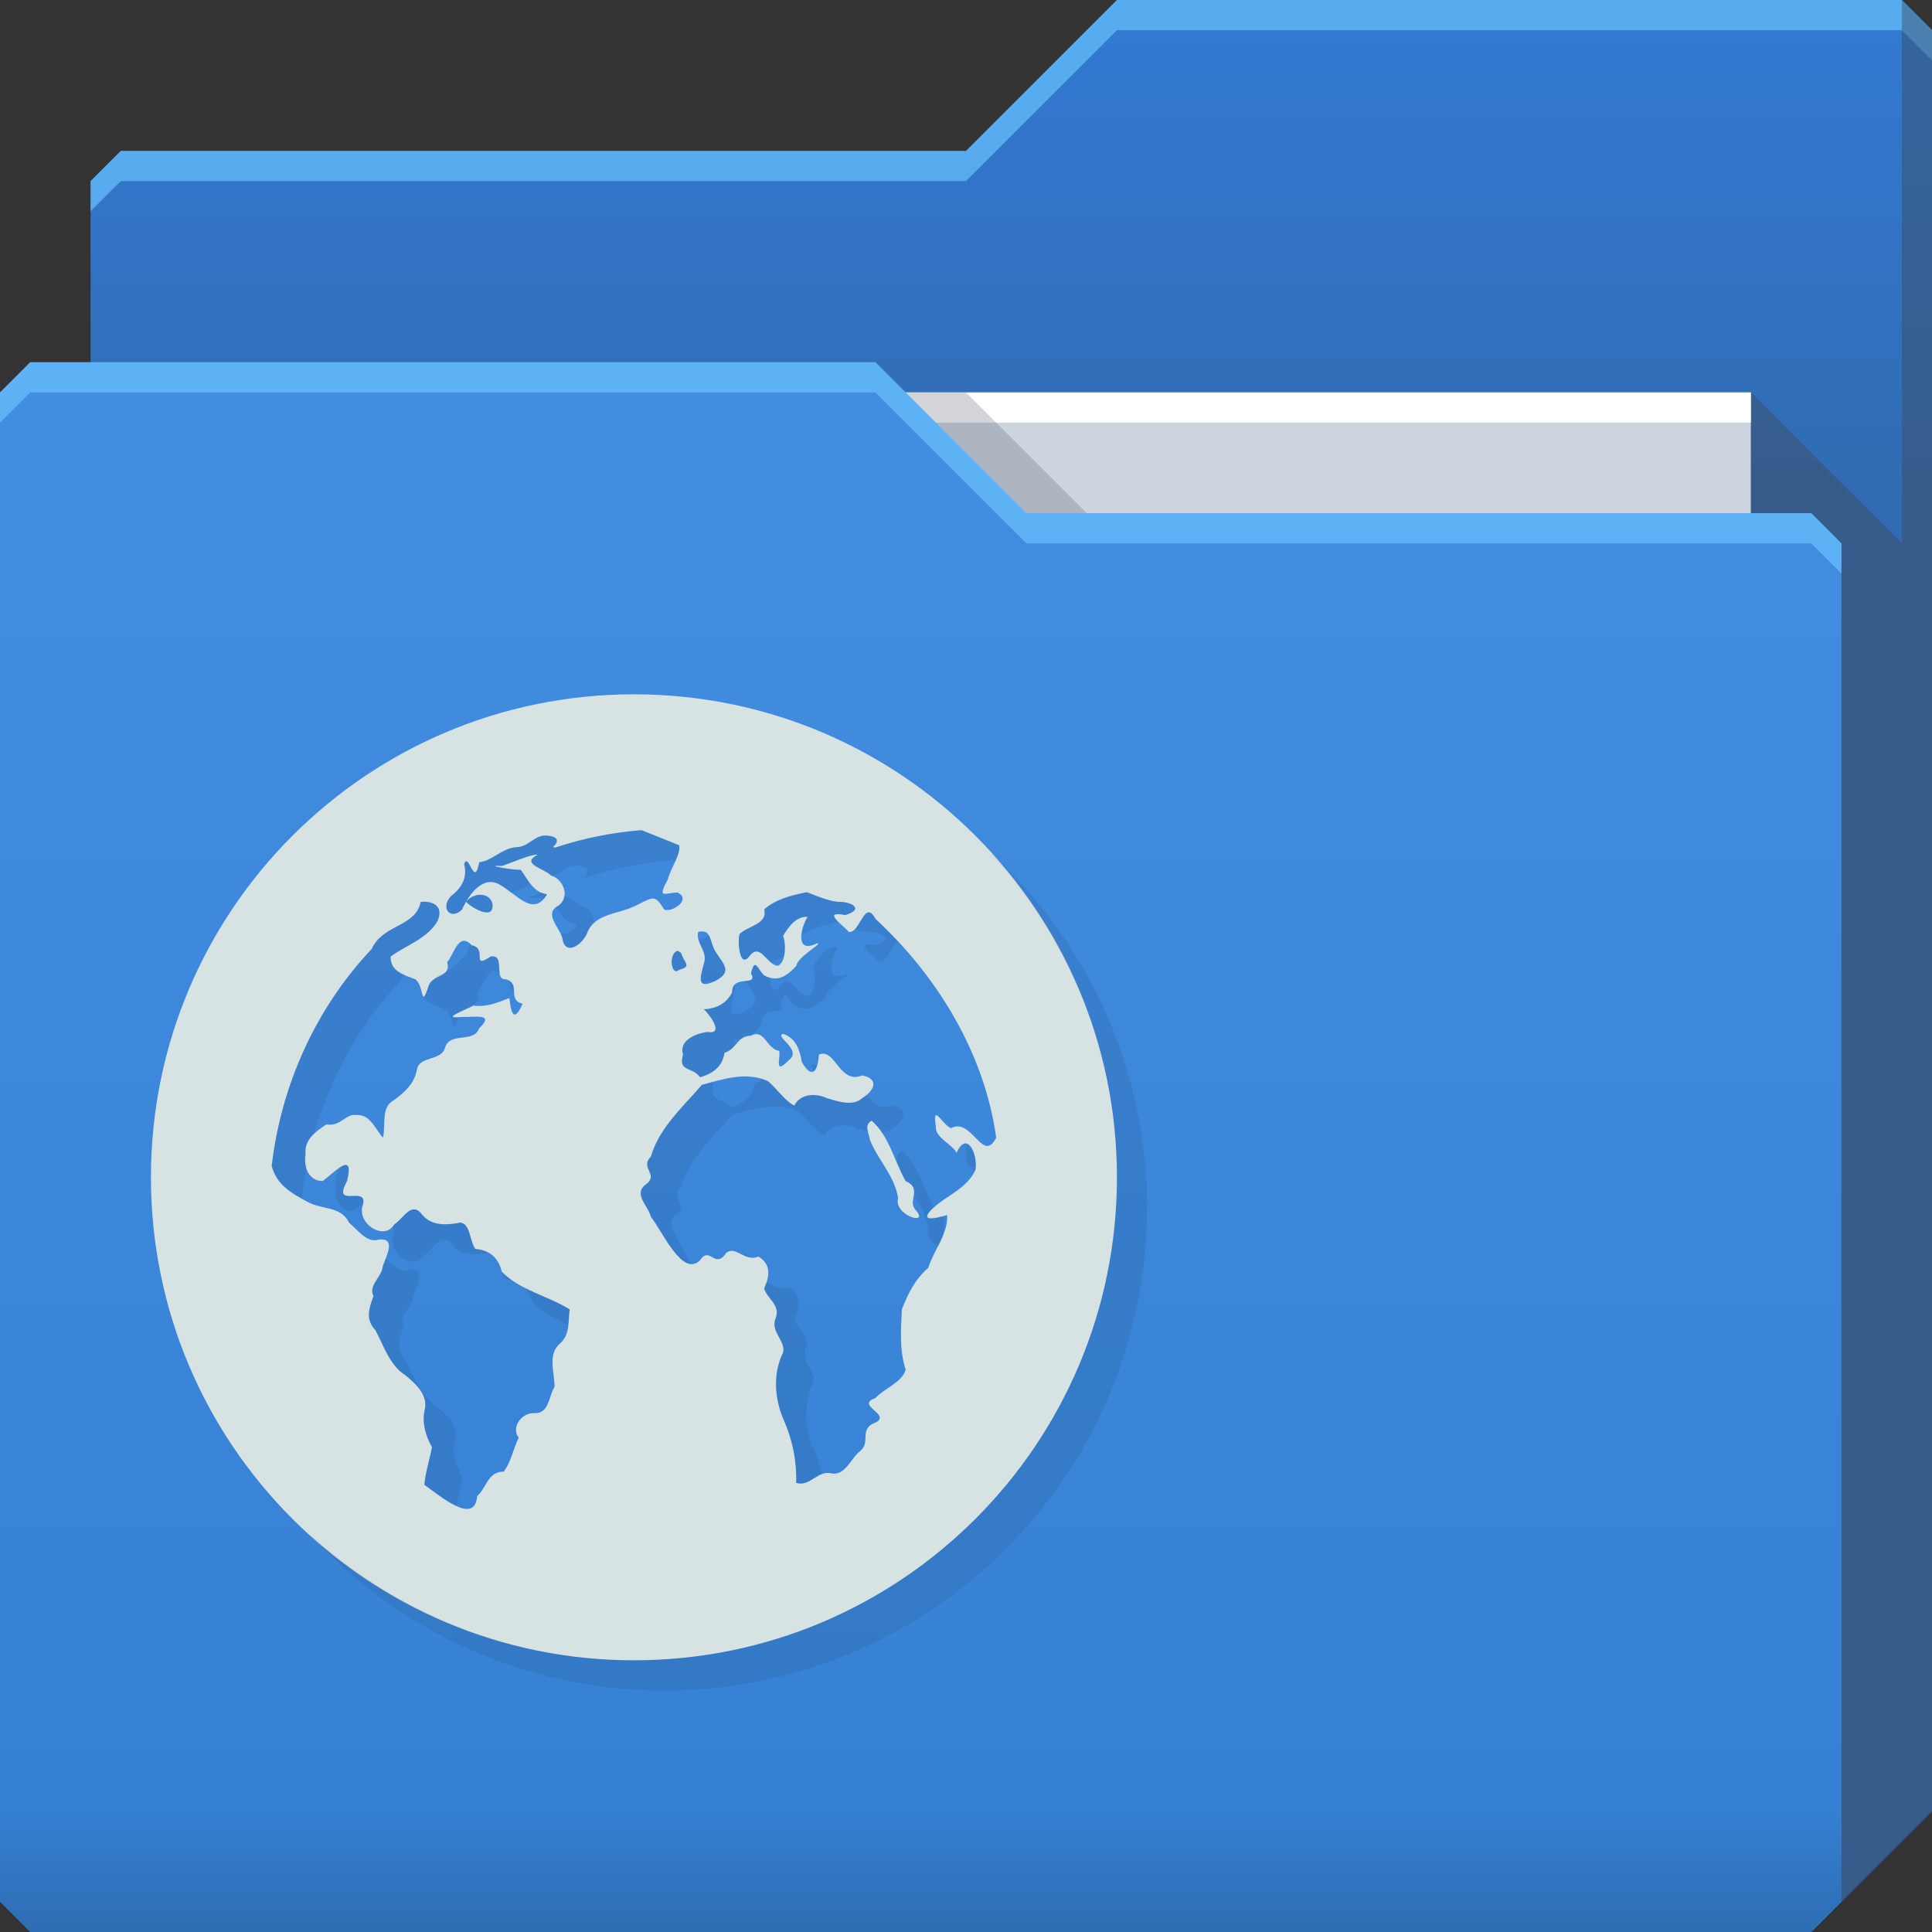 <?xml version="1.0" encoding="UTF-8" standalone="no"?>
<!-- Created with Inkscape (http://www.inkscape.org/) -->

<svg
   xmlns:dc="http://purl.org/dc/elements/1.1/"
   xmlns:cc="http://creativecommons.org/ns#"
   xmlns:rdf="http://www.w3.org/1999/02/22-rdf-syntax-ns#"
   xmlns:svg="http://www.w3.org/2000/svg"
   xmlns="http://www.w3.org/2000/svg"
   xmlns:xlink="http://www.w3.org/1999/xlink"
   xmlns:sodipodi="http://sodipodi.sourceforge.net/DTD/sodipodi-0.dtd"
   xmlns:inkscape="http://www.inkscape.org/namespaces/inkscape"
   id="svg13094"
   height="64"
   width="64"
   version="1.1"
   inkscape:version="0.48.3.1 r9886"
   sodipodi:docname="folder-remote.svg"
   inkscape:export-filename="folder.png"
   inkscape:export-xdpi="90"
   inkscape:export-ydpi="90">
  <rect width="100%" height="100%" fill="#333333" stroke="none"/>
  <sodipodi:namedview
     pagecolor="#ffffff"
     bordercolor="#666666"
     borderopacity="1"
     objecttolerance="10"
     gridtolerance="10"
     guidetolerance="10"
     inkscape:pageopacity="0"
     inkscape:pageshadow="2"
     inkscape:window-width="1920"
     inkscape:window-height="1023"
     id="namedview46"
     showgrid="true"
     inkscape:snap-bbox="true"
     inkscape:bbox-paths="true"
     inkscape:bbox-nodes="true"
     inkscape:snap-bbox-edge-midpoints="true"
     inkscape:snap-bbox-midpoints="true"
     inkscape:snap-nodes="true"
     inkscape:object-paths="true"
     inkscape:snap-intersection-paths="true"
     inkscape:object-nodes="true"
     inkscape:snap-smooth-nodes="true"
     inkscape:snap-midpoints="true"
     inkscape:snap-object-midpoints="true"
     inkscape:snap-center="true"
     fit-margin-top="0"
     fit-margin-left="0"
     fit-margin-right="0"
     fit-margin-bottom="0"
     inkscape:zoom="14.75"
     inkscape:cx="30.51319"
     inkscape:cy="25.275399"
     inkscape:window-x="-10"
     inkscape:window-y="35"
     inkscape:window-maximized="1"
     inkscape:current-layer="svg13094"
     showguides="true"
     inkscape:guide-bbox="true"
     inkscape:snap-page="true"
     inkscape:snap-global="true">
    <inkscape:grid
       type="xygrid"
       id="grid3023"
       empspacing="5"
       visible="true"
       enabled="true"
       snapvisiblegridlinesonly="true"
       originx="-80px"
       originy="-75px" />
  </sodipodi:namedview>
  <defs
     id="defs11">
    <linearGradient
       inkscape:collect="always"
       xlink:href="#linearGradient3976"
       id="linearGradient3918-7-0"
       gradientUnits="userSpaceOnUse"
       x1="29.875"
       y1="64.082"
       x2="29.875"
       y2="12.082" />
    <linearGradient
       id="linearGradient3976">
      <stop
         id="stop3978"
         offset="0"
         style="stop-color:#4572a6;stop-opacity:1;" />
      <stop
         style="stop-color:#5486be;stop-opacity:1;"
         offset="0.082"
         id="stop3980" />
      <stop
         id="stop3982"
         offset="0.49"
         style="stop-color:#5f92cc;stop-opacity:1;" />
      <stop
         style="stop-color:#5486be;stop-opacity:1;"
         offset="0.511"
         id="stop3984" />
      <stop
         id="stop3986"
         offset="1"
         style="stop-color:#568cc9;stop-opacity:1" />
    </linearGradient>
    <linearGradient
       id="linearGradient3988">
      <stop
         id="stop3990"
         offset="0"
         style="stop-color:#476d9b;stop-opacity:1;" />
      <stop
         id="stop3992"
         offset="1"
         style="stop-color:#4a7cba;stop-opacity:1" />
    </linearGradient>
    <linearGradient
       y2="32.976"
       x2="77.278"
       y1="48.976"
       x1="77.278"
       gradientTransform="translate(-33.625,-31.894)"
       gradientUnits="userSpaceOnUse"
       id="linearGradient4701"
       xlink:href="#linearGradient3988"
       inkscape:collect="always" />
    <linearGradient
       id="linearGradient3988-5">
      <stop
         id="stop3990-1"
         offset="0"
         style="stop-color:#316bb1;stop-opacity:1" />
      <stop
         id="stop3992-5"
         offset="1"
         style="stop-color:#3279d2;stop-opacity:1" />
    </linearGradient>
    <linearGradient
       inkscape:collect="always"
       xlink:href="#linearGradient3976-5"
       id="linearGradient3077"
       gradientUnits="userSpaceOnUse"
       x1="29.875"
       y1="64.082"
       x2="29.875"
       y2="12.082" />
    <linearGradient
       id="linearGradient3976-5">
      <stop
         id="stop3978-2"
         offset="0"
         style="stop-color:#2d6db3;stop-opacity:1" />
      <stop
         style="stop-color:#3681d4;stop-opacity:1"
         offset="0.082"
         id="stop3980-6" />
      <stop
         id="stop3986-3"
         offset="1"
         style="stop-color:#448ee2;stop-opacity:1" />
    </linearGradient>
    <linearGradient
       y2="32.976"
       x2="77.278"
       y1="48.976"
       x1="77.278"
       gradientTransform="translate(-33.625,-31.894)"
       gradientUnits="userSpaceOnUse"
       id="linearGradient4832"
       xlink:href="#linearGradient3988-5"
       inkscape:collect="always" />
    <linearGradient
       inkscape:collect="always"
       xlink:href="#linearGradient3976-5"
       id="linearGradient3094"
       gradientUnits="userSpaceOnUse"
       x1="29.875"
       y1="64.082"
       x2="29.875"
       y2="12.082"
       gradientTransform="translate(0.625,-0.082)" />
    <linearGradient
       inkscape:collect="always"
       xlink:href="#linearGradient3988-5"
       id="linearGradient3102"
       gradientUnits="userSpaceOnUse"
       gradientTransform="translate(-33,-31.976)"
       x1="77.278"
       y1="48.976"
       x2="77.278"
       y2="32.976" />
  </defs>
  <path
     sodipodi:nodetypes="cccccccccc"
     inkscape:connector-curvature="0"
     id="path3833"
     d="m 3,6 -10e-8,58 L 60,64 64,60 64,1 63,0 37,0 32,5 4,5 z"
     style="color:#000000;fill:url(#linearGradient3102);fill-opacity:1;fill-rule:nonzero;stroke:none;marker:none;visibility:visible;display:inline;overflow:visible;enable-background:accumulate" />
  <path
     inkscape:connector-curvature="0"
     id="path3800"
     d="M 37,0 32,5 4,5 3,6 3,7 4,6 32,6 37,1 63,1 64,2 64,1 63,0 37,0 z"
     style="color:#000000;fill:#6ac4ff;fill-opacity:0.671;fill-rule:nonzero;stroke:none;stroke-width:1;marker:none;visibility:visible;display:inline;overflow:visible;enable-background:accumulate" />
  <path
     style="fill:#ccd5de;fill-opacity:1;fill-rule:nonzero"
     inkscape:connector-curvature="0"
     id="path3920"
     d="m 7,13 51,0 0,31 -51,0 z"
     sodipodi:nodetypes="ccccc" />
  <path
     style="fill:#3e4959;fill-opacity:0.432"
     inkscape:connector-curvature="0"
     d="m 58,13 0,51 2,0 4,-4 0,-59 -1,-1 0,18 z"
     id="path3802"
     sodipodi:nodetypes="cccccccc" />
  <path
     sodipodi:nodetypes="ccccc"
     style="fill:#ffffff;fill-opacity:1;fill-rule:nonzero"
     d="m 7,13 51,0 0,1 -51,0 z"
     id="path4253"
     inkscape:connector-curvature="0" />
  <path
     sodipodi:nodetypes="ccccc"
     inkscape:connector-curvature="0"
     id="path3982"
     d="m 30,13 4,4 2,0 -4,-4 z"
     style="color:#000000;fill:#3e4959;fill-opacity:0.23;fill-rule:nonzero;stroke-width:1;stroke-linecap:butt;stroke-linejoin:miter;stroke-miterlimit:4;stroke-opacity:1;stroke-dasharray:none;stroke-dashoffset:0;marker:none;visibility:visible;display:inline;overflow:visible;enable-background:accumulate" />
  <path
     inkscape:export-ydpi="90"
     inkscape:export-xdpi="90"
     sodipodi:nodetypes="ccccccccccc"
     style="color:#000000;fill:url(#linearGradient3094);fill-opacity:1;fill-rule:nonzero;stroke-width:1;stroke-linecap:butt;stroke-linejoin:miter;stroke-miterlimit:4;stroke-opacity:1;stroke-dasharray:none;stroke-dashoffset:0;marker:none;visibility:visible;display:inline;overflow:visible;enable-background:accumulate"
     inkscape:connector-curvature="0"
     d="m 0,13 0,50 1,1 59,0 1,-1 0,-45 -1,-1 -26,1e-6 -5,-5 L 1,12 z"
     id="path3916" />
  <path
     inkscape:connector-curvature="0"
     id="path3046"
     d="m 1,12 -1,1 0,1 1,-1 28,0 5,5 26,0 1,1 0,-1 -1,-1 -26,0 -5,-5 -28,0 z"
     style="color:#000000;fill:#6ac4ff;fill-opacity:0.672;fill-rule:nonzero;stroke-width:1;stroke-linecap:butt;stroke-linejoin:miter;stroke-miterlimit:4;stroke-opacity:1;stroke-dasharray:none;stroke-dashoffset:0;marker:none;visibility:visible;display:inline;overflow:visible;enable-background:accumulate" />
  <path
     id="path3017"
     d="M 21,23 C 12.163,23 5,30.163 5,39 5,47.837 12.163,55 21,55 29.837,55 37,47.837 37,39 37,30.163 29.837,23 21,23 z m 0.25,4.5 c 0.413,0.162 0.837,0.338 1.25,0.5 0.061,0.294 -0.288,0.767 -0.375,1.125 -0.361,0.666 -0.118,0.459 0.312,0.438 C 22.94,29.794 22.229,30.256 22,30.125 21.702,29.666 21.691,29.677 21.062,30 c -0.575,0.296 -1.377,0.242 -1.625,0.938 -0.172,0.382 -0.733,0.748 -0.812,0.125 C 18.522,30.705 18,30.259 18.5,30 c 0.389,-0.282 0.178,-0.872 -0.25,-1 -0.238,-0.243 -1.024,-0.381 -0.438,-0.688 -0.234,-0.015 -0.858,0.267 -1.188,0.375 -0.67,-0.049 0.376,0.145 0.625,0.125 0.226,0.295 0.404,0.754 0.875,0.812 -0.459,0.776 -1.011,-0.014 -1.562,-0.312 -0.459,-0.289 -0.882,0.135 -1.125,0.562 0.246,-0.319 0.785,-0.323 0.875,0.062 0.074,0.568 -0.653,0.165 -0.875,-0.062 -0.048,0.086 -0.097,0.163 -0.125,0.25 -0.361,0.374 -0.75,-0.015 -0.375,-0.438 0.349,-0.261 0.557,-0.612 0.438,-1.062 0.15,-0.438 0.338,0.838 0.5,-0.062 0.454,-0.052 0.767,-0.48 1.25,-0.5 0.423,-0.015 0.589,-0.456 1.062,-0.375 0.393,0.055 0.256,0.255 0.125,0.375 0.039,-0.015 0.035,0.036 0.125,0 0.91,-0.299 1.859,-0.487 2.812,-0.562 z m 5.438,2.062 0.062,0 c 0.314,0.122 0.662,0.273 1,0.312 0.473,-0.015 0.895,0.249 0.25,0.438 -0.755,-0.141 -0.165,0.26 0.125,0.562 0.362,0.044 0.519,-1.12 0.875,-0.438 2.051,1.896 3.615,4.461 4,7.25 -0.441,0.887 -0.805,-0.69 -1.5,-0.312 -0.321,-0.157 -0.609,-0.85 -0.5,-0.062 -0.026,0.382 0.535,0.581 0.688,0.875 0.346,-0.764 0.715,0.057 0.625,0.562 -0.184,0.447 -0.666,0.737 -1.062,1 -0.572,0.41 -0.903,0.814 0.125,0.5 0.038,0.619 -0.45,1.172 -0.625,1.75 -0.434,0.372 -0.672,0.85 -0.875,1.375 -0.033,0.663 -0.086,1.351 0.125,2 -0.118,0.422 -0.71,0.615 -1,0.938 -0.69,0.238 0.545,0.547 0,0.812 -0.562,0.207 -0.146,0.646 -0.5,0.938 -0.317,0.241 -0.486,0.81 -0.938,0.75 -0.462,-0.135 -0.724,0.451 -1.188,0.312 0.02,-0.699 -0.109,-1.356 -0.375,-2 -0.334,-0.712 -0.421,-1.595 -0.062,-2.312 0.108,-0.373 -0.421,-0.699 -0.25,-1.125 0.188,-0.457 -0.278,-0.663 -0.375,-1 0.179,-0.405 0.245,-0.795 -0.188,-1.062 -0.449,0.195 -0.754,-0.374 -1.062,-0.125 -0.387,0.573 -0.546,-0.251 -0.875,0.25 -0.586,0.578 -1.248,-0.974 -1.625,-1.438 -0.086,-0.368 -0.588,-0.743 -0.188,-1.062 0.491,-0.342 -0.204,-0.539 0.188,-0.938 0.267,-0.946 1.066,-1.649 1.688,-2.375 0.724,-0.195 1.461,-0.445 2.188,-0.125 0.294,0.25 0.585,0.677 0.875,0.812 0.188,-0.392 0.71,-0.423 1.062,-0.25 0.367,0.108 0.875,0.294 1.188,0 0.395,-0.243 0.578,-0.631 0,-0.75 -0.774,0.313 -0.89,-0.933 -1.438,-0.688 -0.028,0.529 -0.211,0.851 -0.562,0.25 -0.07,-0.401 -0.194,-0.799 -0.625,-0.938 -0.303,0.084 0.664,0.53 0.188,0.875 -0.493,0.506 -0.269,-0.057 -0.312,-0.312 -0.42,-0.052 -0.489,-0.752 -0.938,-0.5 -0.449,-0.015 -0.466,0.443 -0.875,0.562 -0.071,0.457 -0.375,0.689 -0.812,0.812 -0.268,-0.369 -0.733,-0.161 -0.562,-0.75 -0.152,-0.473 0.436,-0.708 0.812,-0.75 0.588,0.1 0.025,-0.631 -0.125,-0.75 0.416,-0.028 0.738,-0.179 0.938,-0.562 -0.023,-0.617 0.895,-0.168 0.625,-0.625 0.131,-0.576 0.23,-0.115 0.438,0.062 0.435,0.248 0.761,0.014 1.062,-0.312 0.048,-0.323 0.903,-0.75 0.688,-0.75 -0.744,0.372 -0.546,-0.518 -0.312,-0.875 -0.376,-0.033 -0.634,0.332 -0.812,0.625 0.105,0.287 0.09,0.91 -0.188,1 -0.383,-0.073 -0.575,-0.795 -0.938,-0.312 -0.339,0.426 -0.388,-0.592 -0.312,-0.75 0.282,-0.269 0.933,-0.323 0.812,-0.812 0.39,-0.341 0.881,-0.459 1.375,-0.562 z m -12.75,0.312 c 0.44,-0.035 0.756,0.163 0.562,0.625 -0.332,0.594 -1.047,0.81 -1.562,1.188 0,0.506 0.428,0.596 0.812,0.75 0.312,0.2 0.177,1.032 0.438,0.25 0.118,-0.434 0.775,-0.284 0.625,-0.812 0.233,-0.276 0.384,-1.025 0.812,-0.562 0.543,0.1 -0.042,0.817 0.625,0.375 0.509,-0.1 0.083,0.778 0.5,0.75 0.525,0.138 0.031,0.687 0.562,0.812 -0.274,0.625 -0.384,0.348 -0.438,-0.188 -0.393,0.152 -0.76,0.307 -1.188,0.25 -0.289,0.158 -1.145,0.455 -0.375,0.375 0.39,0.016 1.107,-0.137 0.562,0.375 -0.174,0.505 -0.956,0.113 -1.125,0.625 -0.121,0.49 -0.855,0.266 -0.938,0.75 -0.084,0.462 -0.398,0.733 -0.75,1 -0.461,0.232 -0.266,0.833 -0.375,1.25 -0.261,-0.292 -0.416,-0.773 -0.875,-0.75 -0.365,-0.055 -0.512,0.388 -1,0.312 -0.364,0.246 -0.744,0.509 -0.688,1 -0.08,0.409 0.115,0.875 0.562,0.875 0.367,-0.247 1.071,-1.07 0.812,0 -0.544,0.981 0.802,0.042 0.5,0.875 -0.103,0.6 0.756,1.096 1.062,0.562 0.327,-0.217 0.58,-0.797 0.938,-0.312 0.316,0.376 0.816,0.333 1.25,0.25 0.337,0.032 0.307,0.605 0.5,0.875 0.457,0.035 0.762,0.273 0.875,0.75 0.578,0.61 1.519,0.798 2.25,1.25 -0.051,0.401 0.015,0.83 -0.312,1.125 -0.434,0.362 -0.188,0.956 -0.188,1.438 -0.203,0.33 -0.179,0.913 -0.688,0.875 -0.399,-0.015 -0.765,0.477 -0.5,0.812 -0.182,0.364 -0.256,0.827 -0.5,1.125 -0.526,0.001 -0.562,0.531 -0.875,0.812 -0.083,0.977 -1.201,0.015 -1.75,-0.375 0.031,-0.411 0.176,-0.831 0.25,-1.25 -0.205,-0.373 -0.327,-0.762 -0.25,-1.188 0.144,-0.525 -0.256,-0.877 -0.625,-1.188 -0.527,-0.329 -0.716,-0.976 -1,-1.5 -0.336,-0.357 -0.213,-0.712 -0.062,-1.125 -0.179,-0.364 0.276,-0.621 0.312,-1 0.1,-0.3 0.459,-0.933 -0.125,-0.875 -0.403,0.14 -0.718,-0.332 -1,-0.562 -0.253,-0.548 -0.925,-0.426 -1.375,-0.688 C 9.658,39.534 9.167,39.253 9,38.625 c 0.314,-2.68 1.455,-5.221 3.312,-7.188 0.378,-0.833 1.454,-0.718 1.625,-1.562 z m 9.188,1 c 0.442,-0.129 0.394,0.347 0.562,0.625 0.25,0.419 0.622,0.681 0,1 -0.598,0.28 -0.509,-0.083 -0.375,-0.562 0.151,-0.438 -0.265,-0.652 -0.188,-1.062 z M 22.438,31.5 c 0.044,-0.015 0.062,0.044 0.125,0.062 0.071,0.304 0.391,0.451 -0.062,0.562 -0.271,0.239 -0.369,-0.528 -0.062,-0.625 z m 6.438,5.625 c -0.268,0.143 -0.089,0.405 -0.062,0.625 0.257,0.662 0.814,1.18 0.938,1.938 -0.168,0.576 1.092,0.95 0.562,0.375 C 30.062,39.756 30.564,39.374 30,39.125 c -0.38,-0.664 -0.531,-1.473 -1.125,-2 z"
     style="color:#000000;fill:#d7e3e3;fill-opacity:1;fill-rule:nonzero;stroke:none;stroke-width:1;marker:none;visibility:visible;display:inline;overflow:visible;enable-background:accumulate"
     inkscape:connector-curvature="0" />
  <path
     inkscape:connector-curvature="0"
     id="path5619"
     d="m 21.25,27.5 c -0.953,0.076 -1.903,0.263 -2.812,0.562 -0.045,0.018 -0.079,0.006 -0.094,0 0.125,-0.121 0.221,-0.322 -0.156,-0.375 -0.474,-0.081 -0.639,0.36 -1.062,0.375 -0.483,0.02 -0.796,0.448 -1.25,0.5 -0.162,0.9 -0.35,-0.376 -0.5,0.062 0.119,0.45 -0.089,0.801 -0.438,1.062 -0.375,0.423 0.014,0.811 0.375,0.438 0.028,-0.087 0.077,-0.164 0.125,-0.25 0.243,-0.427 0.666,-0.852 1.125,-0.562 0.119,0.064 0.226,0.161 0.344,0.25 0.238,-0.037 0.447,-0.16 0.656,-0.281 -0.118,-0.151 -0.208,-0.332 -0.312,-0.469 -0.249,0.02 -1.295,-0.174 -0.625,-0.125 0.33,-0.108 0.954,-0.39 1.188,-0.375 -0.586,0.306 0.199,0.444 0.438,0.688 0.014,0.004 0.018,0.026 0.031,0.031 0.313,-0.099 0.498,-0.414 0.906,-0.344 0.377,0.053 0.281,0.254 0.156,0.375 0.015,0.006 0.049,0.018 0.094,0 0.91,-0.299 1.859,-0.487 2.812,-0.562 0.039,0.015 0.086,0.016 0.125,0.031 C 22.465,28.331 22.531,28.147 22.5,28 22.087,27.838 21.663,27.662 21.25,27.5 z m -5.812,2.375 c 0.222,0.227 0.949,0.631 0.875,0.062 -0.09,-0.385 -0.629,-0.381 -0.875,-0.062 z M 32.781,28.219 C 35.386,31.065 37,34.838 37,39 37,47.837 29.837,55 21,55 16.838,55 13.065,53.386 10.219,50.781 13.144,53.978 17.325,56 22,56 30.837,56 38,48.837 38,40 38,35.325 35.978,31.144 32.781,28.219 z M 18.812,29.312 c -0.044,-0.003 -0.12,0.016 -0.188,0.031 0.01,0.021 0.024,0.041 0.031,0.062 0.034,-0.034 0.083,-0.056 0.156,-0.094 z m -0.844,0.25 c -0.122,0.046 -0.253,0.095 -0.344,0.125 -0.542,-0.04 0.001,0.057 0.375,0.094 0.041,-0.045 0.085,-0.089 0.125,-0.156 -0.059,-0.007 -0.106,-0.044 -0.156,-0.062 z m 8.719,0 c -0.494,0.103 -0.985,0.222 -1.375,0.562 0.121,0.49 -0.531,0.544 -0.812,0.812 -0.076,0.158 -0.027,1.176 0.312,0.75 0.293,-0.39 0.489,-0.017 0.75,0.188 0.114,-0.084 0.271,-0.117 0.406,-0.188 C 26.026,31.46 26.001,31.175 25.938,31 c 0.179,-0.293 0.436,-0.658 0.812,-0.625 -0.097,0.148 -0.168,0.39 -0.188,0.594 0.343,-0.212 0.727,-0.323 1.125,-0.406 l 0.062,0 c 0.02,0.008 0.042,0.023 0.062,0.031 C 27.604,30.393 27.493,30.218 28,30.312 c 0.645,-0.189 0.223,-0.452 -0.25,-0.438 -0.338,-0.039 -0.686,-0.19 -1,-0.312 l -0.062,0 z m -8,0.094 C 18.675,29.787 18.626,29.908 18.5,30 c -0.039,0.02 -0.067,0.04 -0.094,0.062 0.169,0.259 0.362,0.518 0.719,0.562 -0.172,0.291 -0.369,0.353 -0.562,0.312 0.02,0.042 0.051,0.084 0.062,0.125 0.069,0.539 0.493,0.343 0.719,0.031 0.035,-0.048 0.071,-0.105 0.094,-0.156 0.056,-0.158 0.145,-0.281 0.25,-0.375 C 19.67,30.319 19.507,30.077 19.25,30 19.121,29.868 18.833,29.77 18.688,29.656 z m -4.75,0.219 c -0.171,0.844 -1.247,0.73 -1.625,1.562 C 10.455,33.404 9.314,35.945 9,38.625 9.152,39.197 9.588,39.462 10.062,39.719 10.05,39.682 10.01,39.664 10,39.625 c 0.038,-0.325 0.094,-0.649 0.156,-0.969 -0.003,-0.01 0.002,-0.021 0,-0.031 -0.027,-0.122 -0.056,-0.249 -0.031,-0.375 -0.034,-0.298 0.095,-0.51 0.281,-0.688 0.546,-1.902 1.535,-3.674 2.906,-5.125 0.027,-0.059 0.061,-0.106 0.094,-0.156 C 13.152,32.17 12.938,32.038 12.938,31.688 13.453,31.31 14.168,31.094 14.5,30.5 14.693,30.038 14.378,29.84 13.938,29.875 z M 28.75,30.219 c -0.159,0.028 -0.269,0.393 -0.438,0.562 0.147,0.048 0.291,0.077 0.438,0.094 0.473,-0.015 0.895,0.249 0.25,0.438 -0.755,-0.141 -0.165,0.26 0.125,0.562 0.271,0.033 0.414,-0.619 0.625,-0.656 C 29.505,30.955 29.262,30.68 29,30.438 28.911,30.267 28.82,30.206 28.75,30.219 z M 23.469,31 c -0.096,0.074 -0.209,0.114 -0.312,0.125 0.07,0.267 0.273,0.472 0.156,0.812 -0.1,0.36 -0.19,0.65 0.031,0.656 0.029,-0.039 0.048,-0.079 0.094,-0.094 0.031,-0.01 0.064,0.009 0.094,0.031 0.051,-0.016 0.089,-6.8e-5 0.156,-0.031 0.622,-0.319 0.25,-0.581 0,-1 -0.094,-0.154 -0.138,-0.361 -0.219,-0.5 z m -7.906,0.25 c -7.02e-4,0.072 -0.024,0.157 -0.062,0.25 -0.19,0.339 -0.513,0.557 -0.844,0.75 -0.074,0.043 -0.144,0.083 -0.219,0.125 -0.04,0.022 -0.058,0.066 -0.094,0.094 -0.068,0.053 -0.129,0.119 -0.156,0.219 -0.098,0.293 -0.125,0.355 -0.156,0.312 0.144,0.23 0.438,0.325 0.719,0.438 0.312,0.2 0.177,1.032 0.438,0.25 -0.271,0.006 -0.124,-0.075 0.125,-0.188 0.223,-0.205 0.621,-0.2 0.5,-0.625 0.22,-0.261 0.373,-0.941 0.75,-0.625 -0.047,-0.243 0.041,-0.632 -0.312,-0.562 -0.667,0.442 -0.082,-0.275 -0.625,-0.375 C 15.601,31.287 15.584,31.268 15.562,31.25 z M 14.031,33 C 14.021,32.986 14.009,32.971 14,32.938 14.011,32.962 14.018,32.978 14.031,33 z M 27.75,31.375 C 27.374,31.342 27.116,31.707 26.938,32 27.042,32.287 27.028,32.91 26.75,33 26.367,32.927 26.175,32.205 25.812,32.688 25.605,32.948 25.528,32.668 25.5,32.375 25.439,32.358 25.378,32.35 25.312,32.312 25.105,32.135 25.006,31.674 24.875,32.25 c 0.126,0.213 -0.013,0.231 -0.188,0.25 0.25,0.419 0.622,0.681 0,1 -0.598,0.28 -0.509,-0.083 -0.375,-0.562 0.038,-0.109 0.048,-0.193 0.031,-0.281 -0.048,0.054 -0.098,0.103 -0.094,0.219 -0.199,0.384 -0.521,0.535 -0.938,0.562 0.15,0.119 0.713,0.85 0.125,0.75 -0.377,0.042 -0.965,0.277 -0.812,0.75 -0.171,0.589 0.294,0.381 0.562,0.75 0.438,-0.124 0.741,-0.355 0.812,-0.812 0.189,-0.055 0.304,-0.193 0.406,-0.312 -0.039,-0.044 -0.07,-0.106 -0.094,-0.125 0.093,-0.006 0.167,-0.012 0.25,-0.031 0.007,-0.005 0.024,0.005 0.031,0 0.045,-0.03 0.097,-0.049 0.156,-0.062 0.208,-0.086 0.378,-0.233 0.5,-0.469 -0.023,-0.617 0.895,-0.168 0.625,-0.625 0.131,-0.576 0.23,-0.115 0.438,0.062 0.435,0.248 0.761,0.014 1.062,-0.312 0.048,-0.323 0.903,-0.75 0.688,-0.75 -0.744,0.372 -0.546,-0.518 -0.312,-0.875 z M 22.438,31.5 c -0.306,0.097 -0.209,0.864 0.062,0.625 0.454,-0.112 0.134,-0.259 0.062,-0.562 -0.063,-0.019 -0.081,-0.077 -0.125,-0.062 z m -5.594,0.969 c 0.073,0.17 0.02,0.391 0.188,0.344 -0.007,-0.135 -0.034,-0.267 -0.188,-0.344 z M 26.938,35.25 c -0.105,0.029 -0.056,0.122 0.031,0.219 0.034,-0.033 0.072,-0.089 0.094,-0.156 -0.04,-0.021 -0.078,-0.048 -0.125,-0.062 z m -1.688,0.5 c -0.066,0.059 -0.148,0.095 -0.25,0.125 -0.071,0.457 -0.375,0.689 -0.812,0.812 -0.268,-0.369 -0.733,-0.161 -0.562,-0.75 -0.012,-0.036 -0.028,-0.06 -0.031,-0.094 -0.117,0.032 -0.227,0.062 -0.344,0.094 -0.621,0.726 -1.42,1.429 -1.688,2.375 -0.391,0.398 0.304,0.596 -0.188,0.938 -0.401,0.32 0.102,0.695 0.188,1.062 0.317,0.39 0.839,1.545 1.344,1.562 -0.122,-0.199 -0.251,-0.448 -0.344,-0.562 -0.086,-0.368 -0.588,-0.743 -0.188,-1.062 0.491,-0.342 -0.204,-0.539 0.188,-0.938 0.267,-0.946 1.066,-1.649 1.688,-2.375 0.724,-0.195 1.461,-0.445 2.188,-0.125 0.294,0.25 0.585,0.677 0.875,0.812 0.188,-0.392 0.71,-0.423 1.062,-0.25 0.11,0.032 0.249,0.062 0.375,0.094 -0.031,-0.136 -0.035,-0.259 0.125,-0.344 0.131,0.116 0.249,0.236 0.344,0.375 0.122,-0.016 0.248,-0.035 0.344,-0.125 0.395,-0.243 0.578,-0.631 0,-0.75 -0.407,0.165 -0.642,-0.09 -0.844,-0.344 -0.047,0.04 -0.099,0.058 -0.156,0.094 -0.187,0.176 -0.432,0.174 -0.688,0.125 -0.028,-0.001 -0.06,-0.008 -0.094,-0.031 -0.137,-0.032 -0.288,-0.059 -0.406,-0.094 -0.141,-0.069 -0.306,-0.1 -0.469,-0.094 -0.051,0.025 -0.082,0.037 -0.094,0 -0.21,0.029 -0.401,0.138 -0.5,0.344 -0.29,-0.135 -0.581,-0.563 -0.875,-0.812 C 25.373,35.784 25.315,35.77 25.25,35.75 z m 6.781,2.188 C 31.98,37.923 31.959,38.017 32,38.312 c -0.013,0.191 0.125,0.335 0.281,0.469 0.006,-0.013 0.026,-0.018 0.031,-0.031 0.037,-0.206 -0.011,-0.443 -0.094,-0.625 -0.075,-0.085 -0.147,-0.176 -0.188,-0.188 z M 29.875,38.125 c -0.205,0.109 -0.175,0.292 -0.125,0.469 0.015,0.034 0.048,0.06 0.062,0.094 0.004,0.019 -0.002,0.044 0,0.062 0.025,0.065 0.063,0.125 0.094,0.188 0.031,0.061 0.06,0.128 0.094,0.188 0.002,0.004 0.029,-0.004 0.031,0 0.253,0.122 0.273,0.279 0.25,0.438 0.005,0.007 -0.005,0.024 0,0.031 0.209,0.336 0.401,0.676 0.469,1.094 -0.076,0.26 0.133,0.485 0.344,0.594 0.06,-0.118 0.107,-0.224 0.156,-0.344 -0.006,-0.02 0.002,-0.042 0,-0.062 -0.02,-0.202 0.103,-0.413 -0.031,-0.594 C 30.622,40.434 30.639,40.268 30.938,40 30.604,39.36 30.433,38.62 29.875,38.125 z m -18.406,0.469 c -0.035,3.16e-4 -0.078,0.005 -0.125,0.031 -0.01,0.005 -0.021,0.025 -0.031,0.031 -0.133,0.158 -0.216,0.348 -0.188,0.594 -0.08,0.409 0.115,0.875 0.562,0.875 0.092,-0.062 0.199,-0.155 0.312,-0.25 2.16e-4,-0.001 0.031,0.001 0.031,0 0.1,-0.583 -1.041,0.168 -0.531,-0.75 0.097,-0.401 0.074,-0.532 -0.031,-0.531 z M 13.75,40.062 c -0.237,-0.031 -0.442,0.337 -0.688,0.5 -0.025,0.044 -0.062,0.063 -0.094,0.094 C 13.044,40.701 13.075,40.792 13,41 c -0.103,0.6 0.756,1.096 1.062,0.562 0.327,-0.217 0.58,-0.797 0.938,-0.312 0.302,0.36 0.767,0.325 1.188,0.25 C 16.063,41.43 15.918,41.388 15.75,41.375 15.557,41.105 15.587,40.532 15.25,40.5 14.816,40.583 14.316,40.626 14,40.25 13.911,40.129 13.829,40.073 13.75,40.062 z m -0.969,1.625 c -0.035,0.09 -0.071,0.183 -0.094,0.25 -0.036,0.379 -0.492,0.636 -0.312,1 -0.15,0.413 -0.273,0.768 0.062,1.125 0.284,0.524 0.473,1.171 1,1.5 0.369,0.31 0.769,0.662 0.625,1.188 -0.077,0.425 0.045,0.815 0.25,1.188 -0.074,0.419 -0.219,0.839 -0.25,1.25 0.274,0.195 0.704,0.52 1.062,0.688 0.057,-0.31 0.132,-0.624 0.188,-0.938 -0.205,-0.373 -0.327,-0.762 -0.25,-1.188 0.144,-0.525 -0.256,-0.877 -0.625,-1.188 -0.527,-0.329 -0.716,-0.976 -1,-1.5 -0.336,-0.357 -0.213,-0.712 -0.062,-1.125 -0.179,-0.364 0.276,-0.621 0.312,-1 0.1,-0.3 0.459,-0.933 -0.125,-0.875 -0.31,0.107 -0.551,-0.147 -0.781,-0.375 z M 16.625,42.125 c 0.03,0.092 0.077,0.183 0.125,0.25 0.103,0.008 0.194,0.033 0.281,0.062 C 16.887,42.342 16.743,42.25 16.625,42.125 z m 8.75,0.344 c -0.022,0.069 -0.031,0.148 -0.062,0.219 0.097,0.337 0.563,0.543 0.375,1 -0.171,0.426 0.358,0.752 0.25,1.125 -0.358,0.718 -0.271,1.601 0.062,2.312 0.266,0.644 0.395,1.301 0.375,2 0.338,0.101 0.565,-0.203 0.844,-0.312 C 27.16,48.583 27.093,48.35 27,48.125 c -0.334,-0.712 -0.421,-1.595 -0.062,-2.312 0.108,-0.373 -0.421,-0.699 -0.25,-1.125 0.188,-0.457 -0.278,-0.663 -0.375,-1 0.179,-0.405 0.245,-0.795 -0.188,-1.062 -0.295,0.128 -0.537,-0.074 -0.75,-0.156 z M 17.344,42.625 c 0.13,0.122 0.229,0.28 0.281,0.5 0.32,0.338 0.742,0.554 1.188,0.75 0.018,-0.167 0.041,-0.331 0.062,-0.5 -0.476,-0.295 -1.035,-0.49 -1.531,-0.75 z"
     style="color:#000000;fill:#0b0e11;fill-opacity:0.079;fill-rule:nonzero;stroke:none;stroke-width:1;marker:none;visibility:visible;display:inline;overflow:visible;enable-background:accumulate" />
</svg>
